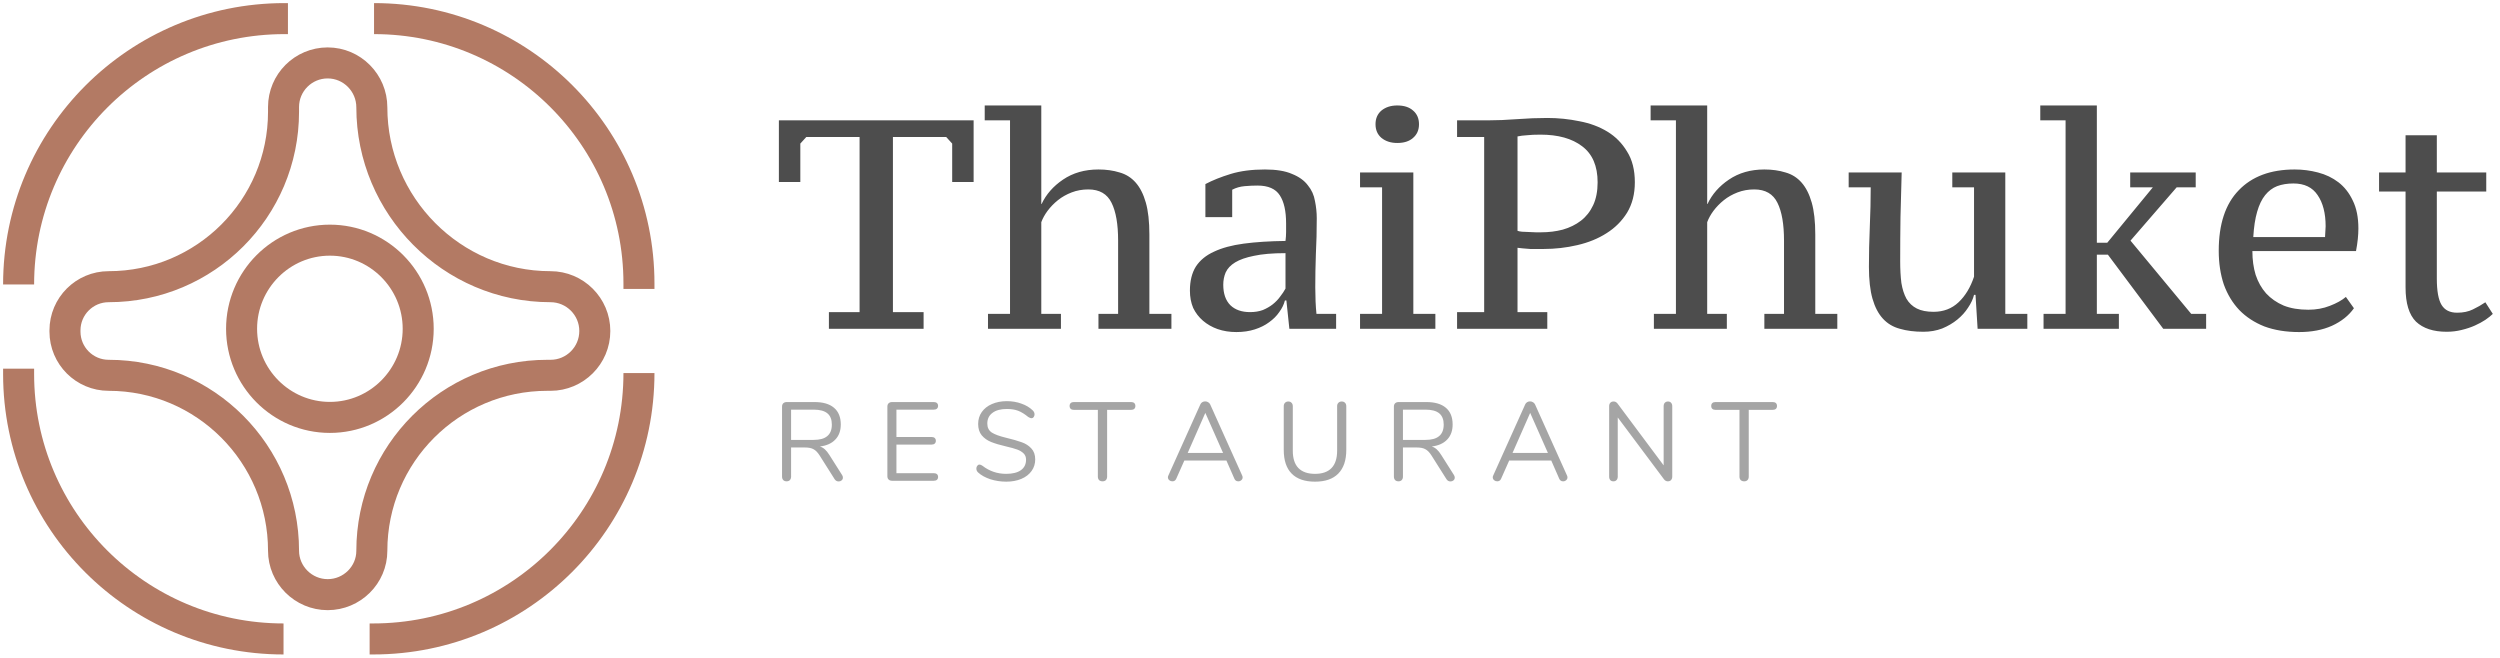 <svg width="403" height="106" viewBox="0 0 403 106" fill="none" xmlns="http://www.w3.org/2000/svg">
<path opacity="0.5" d="M135.75 76.582C135.834 76.714 135.876 76.852 135.876 76.996C135.876 77.176 135.804 77.326 135.66 77.446C135.528 77.554 135.372 77.608 135.192 77.608C134.916 77.608 134.7 77.488 134.544 77.248L132.132 73.432C131.82 72.94 131.496 72.604 131.16 72.424C130.824 72.232 130.368 72.136 129.792 72.136H127.524V76.834C127.524 77.062 127.458 77.248 127.326 77.392C127.194 77.524 127.02 77.59 126.804 77.59C126.576 77.59 126.396 77.524 126.264 77.392C126.132 77.248 126.066 77.062 126.066 76.834V65.53C126.066 65.314 126.132 65.14 126.264 65.008C126.408 64.876 126.594 64.81 126.822 64.81H131.286C132.666 64.81 133.716 65.116 134.436 65.728C135.168 66.34 135.534 67.24 135.534 68.428C135.534 69.436 135.24 70.246 134.652 70.858C134.076 71.47 133.248 71.842 132.168 71.974C132.468 72.07 132.738 72.226 132.978 72.442C133.218 72.658 133.458 72.958 133.698 73.342L135.75 76.582ZM131.16 70.912C132.144 70.912 132.876 70.708 133.356 70.3C133.848 69.892 134.094 69.274 134.094 68.446C134.094 67.63 133.854 67.024 133.374 66.628C132.894 66.232 132.156 66.034 131.16 66.034H127.524V70.912H131.16ZM143.802 77.5C143.574 77.5 143.388 77.434 143.244 77.302C143.112 77.17 143.046 76.996 143.046 76.78V65.53C143.046 65.314 143.112 65.14 143.244 65.008C143.388 64.876 143.574 64.81 143.802 64.81H150.534C150.75 64.81 150.918 64.864 151.038 64.972C151.158 65.08 151.218 65.23 151.218 65.422C151.218 65.614 151.158 65.764 151.038 65.872C150.918 65.98 150.75 66.034 150.534 66.034H144.504V70.444H150.174C150.39 70.444 150.558 70.498 150.678 70.606C150.798 70.714 150.858 70.864 150.858 71.056C150.858 71.248 150.798 71.398 150.678 71.506C150.558 71.614 150.39 71.668 150.174 71.668H144.504V76.276H150.534C150.75 76.276 150.918 76.33 151.038 76.438C151.158 76.534 151.218 76.684 151.218 76.888C151.218 77.08 151.158 77.23 151.038 77.338C150.918 77.446 150.75 77.5 150.534 77.5H143.802ZM162.214 77.644C161.314 77.644 160.45 77.512 159.622 77.248C158.806 76.972 158.152 76.606 157.66 76.15C157.48 75.982 157.39 75.772 157.39 75.52C157.39 75.352 157.438 75.208 157.534 75.088C157.63 74.956 157.744 74.89 157.876 74.89C158.032 74.89 158.2 74.956 158.38 75.088C159.496 75.952 160.768 76.384 162.196 76.384C163.228 76.384 164.02 76.186 164.572 75.79C165.124 75.394 165.4 74.83 165.4 74.098C165.4 73.678 165.268 73.342 165.004 73.09C164.74 72.826 164.392 72.616 163.96 72.46C163.528 72.304 162.946 72.142 162.214 71.974C161.23 71.746 160.42 71.506 159.784 71.254C159.16 71.002 158.65 70.642 158.254 70.174C157.87 69.706 157.678 69.094 157.678 68.338C157.678 67.618 157.87 66.982 158.254 66.43C158.65 65.866 159.196 65.434 159.892 65.134C160.6 64.822 161.404 64.666 162.304 64.666C163.144 64.666 163.924 64.798 164.644 65.062C165.376 65.314 165.988 65.68 166.48 66.16C166.672 66.352 166.768 66.562 166.768 66.79C166.768 66.958 166.72 67.108 166.624 67.24C166.528 67.36 166.414 67.42 166.282 67.42C166.15 67.42 165.976 67.354 165.76 67.222C165.172 66.742 164.626 66.406 164.122 66.214C163.618 66.022 163.012 65.926 162.304 65.926C161.308 65.926 160.534 66.136 159.982 66.556C159.43 66.964 159.154 67.54 159.154 68.284C159.154 68.92 159.394 69.4 159.874 69.724C160.366 70.036 161.116 70.312 162.124 70.552C163.216 70.816 164.074 71.062 164.698 71.29C165.322 71.506 165.838 71.836 166.246 72.28C166.666 72.724 166.876 73.318 166.876 74.062C166.876 74.77 166.678 75.394 166.282 75.934C165.898 76.474 165.352 76.894 164.644 77.194C163.936 77.494 163.126 77.644 162.214 77.644ZM177.73 77.59C177.502 77.59 177.316 77.524 177.172 77.392C177.04 77.248 176.974 77.062 176.974 76.834V66.07H173.104C172.888 66.07 172.72 66.016 172.6 65.908C172.48 65.8 172.42 65.644 172.42 65.44C172.42 65.236 172.48 65.08 172.6 64.972C172.72 64.864 172.888 64.81 173.104 64.81H182.338C182.554 64.81 182.722 64.864 182.842 64.972C182.962 65.08 183.022 65.236 183.022 65.44C183.022 65.644 182.962 65.8 182.842 65.908C182.722 66.016 182.554 66.07 182.338 66.07H178.468V76.834C178.468 77.062 178.402 77.248 178.27 77.392C178.138 77.524 177.958 77.59 177.73 77.59ZM200.238 76.654C200.286 76.75 200.31 76.852 200.31 76.96C200.31 77.14 200.238 77.29 200.094 77.41C199.962 77.53 199.8 77.59 199.608 77.59C199.308 77.59 199.098 77.446 198.978 77.158L197.7 74.242H190.914L189.618 77.158C189.498 77.446 189.288 77.59 188.988 77.59C188.796 77.59 188.628 77.53 188.484 77.41C188.34 77.278 188.268 77.122 188.268 76.942C188.268 76.846 188.292 76.75 188.34 76.654L193.488 65.206C193.56 65.038 193.668 64.912 193.812 64.828C193.956 64.744 194.112 64.702 194.28 64.702C194.46 64.702 194.622 64.75 194.766 64.846C194.91 64.93 195.018 65.05 195.09 65.206L200.238 76.654ZM191.454 73.018H197.16L194.298 66.556L191.454 73.018ZM211.981 77.644C210.325 77.644 209.071 77.212 208.219 76.348C207.367 75.484 206.941 74.212 206.941 72.532V65.476C206.941 65.248 207.007 65.068 207.139 64.936C207.271 64.792 207.451 64.72 207.679 64.72C207.895 64.72 208.069 64.792 208.201 64.936C208.333 65.068 208.399 65.248 208.399 65.476V72.658C208.399 73.894 208.699 74.824 209.299 75.448C209.911 76.072 210.805 76.384 211.981 76.384C213.157 76.384 214.045 76.072 214.645 75.448C215.245 74.824 215.545 73.894 215.545 72.658V65.476C215.545 65.248 215.611 65.068 215.743 64.936C215.887 64.792 216.067 64.72 216.283 64.72C216.511 64.72 216.691 64.792 216.823 64.936C216.955 65.068 217.021 65.248 217.021 65.476V72.532C217.021 74.2 216.589 75.472 215.725 76.348C214.873 77.212 213.625 77.644 211.981 77.644ZM234.381 76.582C234.465 76.714 234.507 76.852 234.507 76.996C234.507 77.176 234.435 77.326 234.291 77.446C234.159 77.554 234.003 77.608 233.823 77.608C233.547 77.608 233.331 77.488 233.175 77.248L230.763 73.432C230.451 72.94 230.127 72.604 229.791 72.424C229.455 72.232 228.999 72.136 228.423 72.136H226.155V76.834C226.155 77.062 226.089 77.248 225.957 77.392C225.825 77.524 225.651 77.59 225.435 77.59C225.207 77.59 225.027 77.524 224.895 77.392C224.763 77.248 224.697 77.062 224.697 76.834V65.53C224.697 65.314 224.763 65.14 224.895 65.008C225.039 64.876 225.225 64.81 225.453 64.81H229.917C231.297 64.81 232.347 65.116 233.067 65.728C233.799 66.34 234.165 67.24 234.165 68.428C234.165 69.436 233.871 70.246 233.283 70.858C232.707 71.47 231.879 71.842 230.799 71.974C231.099 72.07 231.369 72.226 231.609 72.442C231.849 72.658 232.089 72.958 232.329 73.342L234.381 76.582ZM229.791 70.912C230.775 70.912 231.507 70.708 231.987 70.3C232.479 69.892 232.725 69.274 232.725 68.446C232.725 67.63 232.485 67.024 232.005 66.628C231.525 66.232 230.787 66.034 229.791 66.034H226.155V70.912H229.791ZM252.603 76.654C252.651 76.75 252.675 76.852 252.675 76.96C252.675 77.14 252.603 77.29 252.459 77.41C252.327 77.53 252.165 77.59 251.973 77.59C251.673 77.59 251.463 77.446 251.343 77.158L250.065 74.242H243.279L241.983 77.158C241.863 77.446 241.653 77.59 241.353 77.59C241.161 77.59 240.993 77.53 240.849 77.41C240.705 77.278 240.633 77.122 240.633 76.942C240.633 76.846 240.657 76.75 240.705 76.654L245.853 65.206C245.925 65.038 246.033 64.912 246.177 64.828C246.321 64.744 246.477 64.702 246.645 64.702C246.825 64.702 246.987 64.75 247.131 64.846C247.275 64.93 247.383 65.05 247.455 65.206L252.603 76.654ZM243.819 73.018H249.525L246.663 66.556L243.819 73.018ZM268.882 64.72C269.098 64.72 269.266 64.792 269.386 64.936C269.506 65.068 269.566 65.248 269.566 65.476V76.834C269.566 77.062 269.5 77.248 269.368 77.392C269.248 77.524 269.074 77.59 268.846 77.59C268.618 77.59 268.42 77.488 268.252 77.284L260.782 67.294V76.834C260.782 77.062 260.716 77.248 260.584 77.392C260.464 77.524 260.296 77.59 260.08 77.59C259.864 77.59 259.696 77.524 259.576 77.392C259.456 77.248 259.396 77.062 259.396 76.834V65.476C259.396 65.248 259.456 65.068 259.576 64.936C259.708 64.792 259.888 64.72 260.116 64.72C260.356 64.72 260.56 64.822 260.728 65.026L268.18 75.016V65.476C268.18 65.248 268.24 65.068 268.36 64.936C268.492 64.792 268.666 64.72 268.882 64.72ZM281.159 77.59C280.931 77.59 280.745 77.524 280.601 77.392C280.469 77.248 280.403 77.062 280.403 76.834V66.07H276.533C276.317 66.07 276.149 66.016 276.029 65.908C275.909 65.8 275.849 65.644 275.849 65.44C275.849 65.236 275.909 65.08 276.029 64.972C276.149 64.864 276.317 64.81 276.533 64.81H285.767C285.983 64.81 286.151 64.864 286.271 64.972C286.391 65.08 286.451 65.236 286.451 65.44C286.451 65.644 286.391 65.8 286.271 65.908C286.151 66.016 285.983 66.07 285.767 66.07H281.897V76.834C281.897 77.062 281.831 77.248 281.699 77.392C281.567 77.524 281.387 77.59 281.159 77.59Z" fill="#4D4D4D"/>
<path d="M148.884 53H133.62V50.312H138.564V22.088H129.972L129.012 23.144V29.336H125.556V19.4H156.948V29.336H153.492V23.144L152.532 22.088H143.94V50.312H148.884V53ZM188.832 53H177.072V50.6H180.24V38.792C180.24 36.136 179.888 34.104 179.184 32.696C178.48 31.256 177.232 30.536 175.44 30.536C174.48 30.536 173.584 30.696 172.752 31.016C171.92 31.336 171.184 31.752 170.544 32.264C169.904 32.776 169.344 33.352 168.864 33.992C168.416 34.6 168.08 35.208 167.856 35.816V50.6H171.024V53H159.264V50.6H162.816V19.4H158.736V17H167.856V32.888H167.904C168.64 31.32 169.792 30.008 171.36 28.952C172.96 27.864 174.864 27.32 177.072 27.32C178.32 27.32 179.456 27.48 180.48 27.8C181.504 28.088 182.368 28.632 183.072 29.432C183.776 30.232 184.32 31.304 184.704 32.648C185.088 33.992 185.28 35.704 185.28 37.784V50.6H188.832V53ZM212.022 46.328C212.022 47.064 212.038 47.816 212.07 48.584C212.102 49.32 212.15 49.992 212.214 50.6H215.382V53H207.846L207.366 48.44H207.126C206.966 49.08 206.662 49.704 206.214 50.312C205.798 50.92 205.254 51.464 204.582 51.944C203.942 52.424 203.174 52.808 202.278 53.096C201.382 53.384 200.39 53.528 199.302 53.528C198.214 53.528 197.206 53.368 196.278 53.048C195.382 52.728 194.598 52.28 193.926 51.704C193.254 51.128 192.726 50.44 192.342 49.64C191.99 48.808 191.814 47.88 191.814 46.856C191.814 45.288 192.134 43.992 192.774 42.968C193.446 41.944 194.422 41.144 195.702 40.568C196.982 39.96 198.582 39.528 200.502 39.272C202.422 39.016 204.662 38.872 207.222 38.84C207.286 38.328 207.318 37.848 207.318 37.4C207.318 36.92 207.318 36.456 207.318 36.008C207.318 34.024 206.982 32.52 206.31 31.496C205.638 30.44 204.438 29.912 202.71 29.912C202.07 29.912 201.382 29.944 200.646 30.008C199.91 30.072 199.238 30.264 198.63 30.584V35H194.31V29.672C195.462 29.064 196.822 28.52 198.39 28.04C199.958 27.56 201.798 27.32 203.91 27.32C205.734 27.32 207.19 27.56 208.278 28.04C209.398 28.488 210.246 29.096 210.822 29.864C211.43 30.6 211.814 31.448 211.974 32.408C212.166 33.336 212.262 34.264 212.262 35.192C212.262 37.208 212.214 39.144 212.118 41C212.054 42.824 212.022 44.6 212.022 46.328ZM201.51 50.312C202.278 50.312 202.966 50.2 203.574 49.976C204.182 49.72 204.71 49.416 205.158 49.064C205.638 48.68 206.038 48.264 206.358 47.816C206.71 47.368 206.998 46.936 207.222 46.52V40.808C205.142 40.808 203.446 40.952 202.134 41.24C200.854 41.496 199.846 41.848 199.11 42.296C198.374 42.744 197.862 43.288 197.574 43.928C197.318 44.536 197.19 45.192 197.19 45.896C197.19 47.336 197.574 48.44 198.342 49.208C199.11 49.944 200.166 50.312 201.51 50.312ZM231.382 53H219.238V50.6H222.79V30.2H219.238V27.8H227.83V50.6H231.382V53ZM221.734 20.024C221.734 19.096 222.054 18.36 222.694 17.816C223.366 17.272 224.214 17 225.238 17C226.326 17 227.174 17.272 227.782 17.816C228.422 18.36 228.742 19.096 228.742 20.024C228.742 20.952 228.422 21.688 227.782 22.232C227.174 22.776 226.326 23.048 225.238 23.048C224.214 23.048 223.366 22.776 222.694 22.232C222.054 21.688 221.734 20.952 221.734 20.024ZM234.88 22.088V19.4H239.872C241.312 19.4 242.864 19.336 244.528 19.208C246.224 19.08 247.856 19.016 249.424 19.016C251.184 19.016 252.912 19.192 254.608 19.544C256.304 19.864 257.808 20.424 259.12 21.224C260.432 22.024 261.488 23.096 262.288 24.44C263.12 25.752 263.536 27.4 263.536 29.384C263.536 31.272 263.12 32.904 262.288 34.28C261.456 35.624 260.352 36.728 258.976 37.592C257.632 38.456 256.064 39.096 254.272 39.512C252.512 39.928 250.688 40.136 248.8 40.136C248.608 40.136 248.32 40.136 247.936 40.136C247.552 40.136 247.136 40.136 246.688 40.136C246.272 40.104 245.872 40.072 245.488 40.04C245.104 40.008 244.816 39.976 244.624 39.944V50.312H249.424V53H234.88V50.312H239.248V22.088H234.88ZM244.624 37.208C244.784 37.272 245.024 37.32 245.344 37.352C245.696 37.352 246.064 37.368 246.448 37.4C246.832 37.432 247.2 37.448 247.552 37.448C247.936 37.448 248.224 37.448 248.416 37.448C249.664 37.448 250.832 37.304 251.92 37.016C253.04 36.696 254.016 36.216 254.848 35.576C255.68 34.936 256.336 34.104 256.816 33.08C257.296 32.056 257.536 30.824 257.536 29.384C257.536 26.76 256.704 24.824 255.04 23.576C253.408 22.328 251.168 21.704 248.32 21.704C247.456 21.704 246.736 21.736 246.16 21.8C245.584 21.832 245.072 21.896 244.624 21.992V37.208ZM296.175 53H284.415V50.6H287.583V38.792C287.583 36.136 287.231 34.104 286.527 32.696C285.823 31.256 284.575 30.536 282.783 30.536C281.823 30.536 280.927 30.696 280.095 31.016C279.263 31.336 278.527 31.752 277.887 32.264C277.247 32.776 276.687 33.352 276.207 33.992C275.759 34.6 275.423 35.208 275.199 35.816V50.6H278.367V53H266.607V50.6H270.159V19.4H266.079V17H275.199V32.888H275.247C275.983 31.32 277.135 30.008 278.703 28.952C280.303 27.864 282.207 27.32 284.415 27.32C285.663 27.32 286.799 27.48 287.823 27.8C288.847 28.088 289.711 28.632 290.415 29.432C291.119 30.232 291.663 31.304 292.047 32.648C292.431 33.992 292.623 35.704 292.623 37.784V50.6H296.175V53ZM301.27 43.016C301.27 40.904 301.318 38.744 301.414 36.536C301.51 34.328 301.558 32.216 301.558 30.2H298.006V27.8H306.55C306.486 30.296 306.422 32.696 306.358 35C306.326 37.272 306.31 39.64 306.31 42.104C306.31 43.416 306.374 44.584 306.502 45.608C306.662 46.6 306.934 47.448 307.318 48.152C307.734 48.856 308.294 49.384 308.998 49.736C309.702 50.088 310.598 50.264 311.686 50.264C313.286 50.264 314.63 49.752 315.718 48.728C316.806 47.704 317.638 46.328 318.214 44.6V30.2H314.71V27.8H323.254V50.6H326.806V53H318.79L318.454 47.528H318.214C318.054 48.2 317.734 48.888 317.254 49.592C316.806 50.296 316.23 50.936 315.526 51.512C314.822 52.088 314.006 52.568 313.078 52.952C312.15 53.304 311.142 53.48 310.054 53.48C308.614 53.48 307.35 53.32 306.262 53C305.174 52.712 304.262 52.168 303.526 51.368C302.79 50.568 302.23 49.496 301.846 48.152C301.462 46.808 301.27 45.096 301.27 43.016ZM343.388 27.8H353.948V30.2H350.876L343.436 38.792L353.228 50.6H355.628V53H348.716L339.788 41.048H338.012V50.6H341.564V53H329.42V50.6H332.972V19.4H328.892V17H338.012V39.128H339.692L347.036 30.2H343.388V27.8ZM379.452 49.688C378.62 50.872 377.436 51.816 375.9 52.52C374.396 53.192 372.636 53.528 370.62 53.528C368.508 53.528 366.636 53.224 365.004 52.616C363.404 51.976 362.06 51.096 360.972 49.976C359.884 48.824 359.052 47.448 358.476 45.848C357.932 44.216 357.66 42.408 357.66 40.424C357.66 36.136 358.732 32.888 360.876 30.68C363.02 28.44 366.028 27.32 369.9 27.32C371.18 27.32 372.428 27.48 373.644 27.8C374.892 28.12 375.996 28.648 376.956 29.384C377.916 30.12 378.684 31.096 379.26 32.312C379.868 33.528 380.172 35.032 380.172 36.824C380.172 37.368 380.14 37.944 380.076 38.552C380.012 39.16 379.916 39.8 379.788 40.472H363.084C363.084 41.88 363.26 43.16 363.612 44.312C363.996 45.464 364.556 46.456 365.292 47.288C366.06 48.12 367.004 48.776 368.124 49.256C369.244 49.704 370.572 49.928 372.108 49.928C373.356 49.928 374.508 49.72 375.564 49.304C376.652 48.888 377.516 48.408 378.156 47.864L379.452 49.688ZM369.708 29.576C368.716 29.576 367.836 29.72 367.068 30.008C366.332 30.296 365.692 30.776 365.148 31.448C364.604 32.12 364.172 33.016 363.852 34.136C363.532 35.224 363.324 36.584 363.228 38.216H374.796C374.828 37.928 374.844 37.64 374.844 37.352C374.876 37.032 374.892 36.744 374.892 36.488C374.892 34.376 374.46 32.696 373.596 31.448C372.764 30.2 371.468 29.576 369.708 29.576ZM383.504 27.8H387.776V21.8H392.816V27.8H400.784V30.872H392.816V44.888C392.816 46.904 393.072 48.328 393.584 49.16C394.096 49.992 394.928 50.408 396.08 50.408C397.072 50.408 397.92 50.232 398.624 49.88C399.36 49.528 400.032 49.144 400.64 48.728L401.84 50.6C401.552 50.888 401.152 51.208 400.64 51.56C400.16 51.88 399.6 52.184 398.96 52.472C398.32 52.76 397.6 53 396.799 53.192C396.032 53.384 395.232 53.48 394.4 53.48C392.256 53.48 390.608 52.936 389.456 51.848C388.336 50.728 387.776 48.888 387.776 46.328V30.872H383.504V27.8Z" fill="#4D4D4D"/>
<path d="M3 45.857V45.857C3 22.188 22.188 3 45.857 3H46.416" stroke="#B37A64" stroke-width="5"/>
<path d="M45.705 103V103C22.119 103 3 83.88 3 60.295V59.429" stroke="#B37A64" stroke-width="5"/>
<path d="M103 60.143V60.143C103 83.812 83.812 103 60.143 103H59.584" stroke="#B37A64" stroke-width="5"/>
<path d="M60.295 3V3C83.88 3 103 22.119 103 45.705V46.571" stroke="#B37A64" stroke-width="5"/>
<path d="M38.943 53C38.943 60.862 45.316 67.286 53.178 67.286C61.04 67.286 67.413 60.862 67.413 53C67.413 45.138 61.04 38.714 53.178 38.714C45.316 38.714 38.943 45.138 38.943 53Z" stroke="#B37A64" stroke-width="5"/>
<path d="M88.225 60.5H88.74C92.685 60.5 95.883 57.302 95.883 53.357C95.883 49.412 92.675 46.214 88.731 46.214C72.85 46.214 59.94 33.181 59.94 17.3C59.94 13.369 56.753 10.143 52.822 10.143C48.891 10.143 45.705 13.329 45.705 17.26V18.029C45.705 33.595 33.086 46.214 17.52 46.214C13.628 46.214 10.473 49.369 10.473 53.261V53.454C10.473 57.345 13.628 60.5 17.52 60.5C33.086 60.5 45.705 73.199 45.705 88.766C45.705 92.671 48.917 95.857 52.822 95.857C56.727 95.857 59.94 92.691 59.94 88.786C59.94 73.164 72.603 60.5 88.225 60.5Z" stroke="#B37A64" stroke-width="5"/>
</svg>
